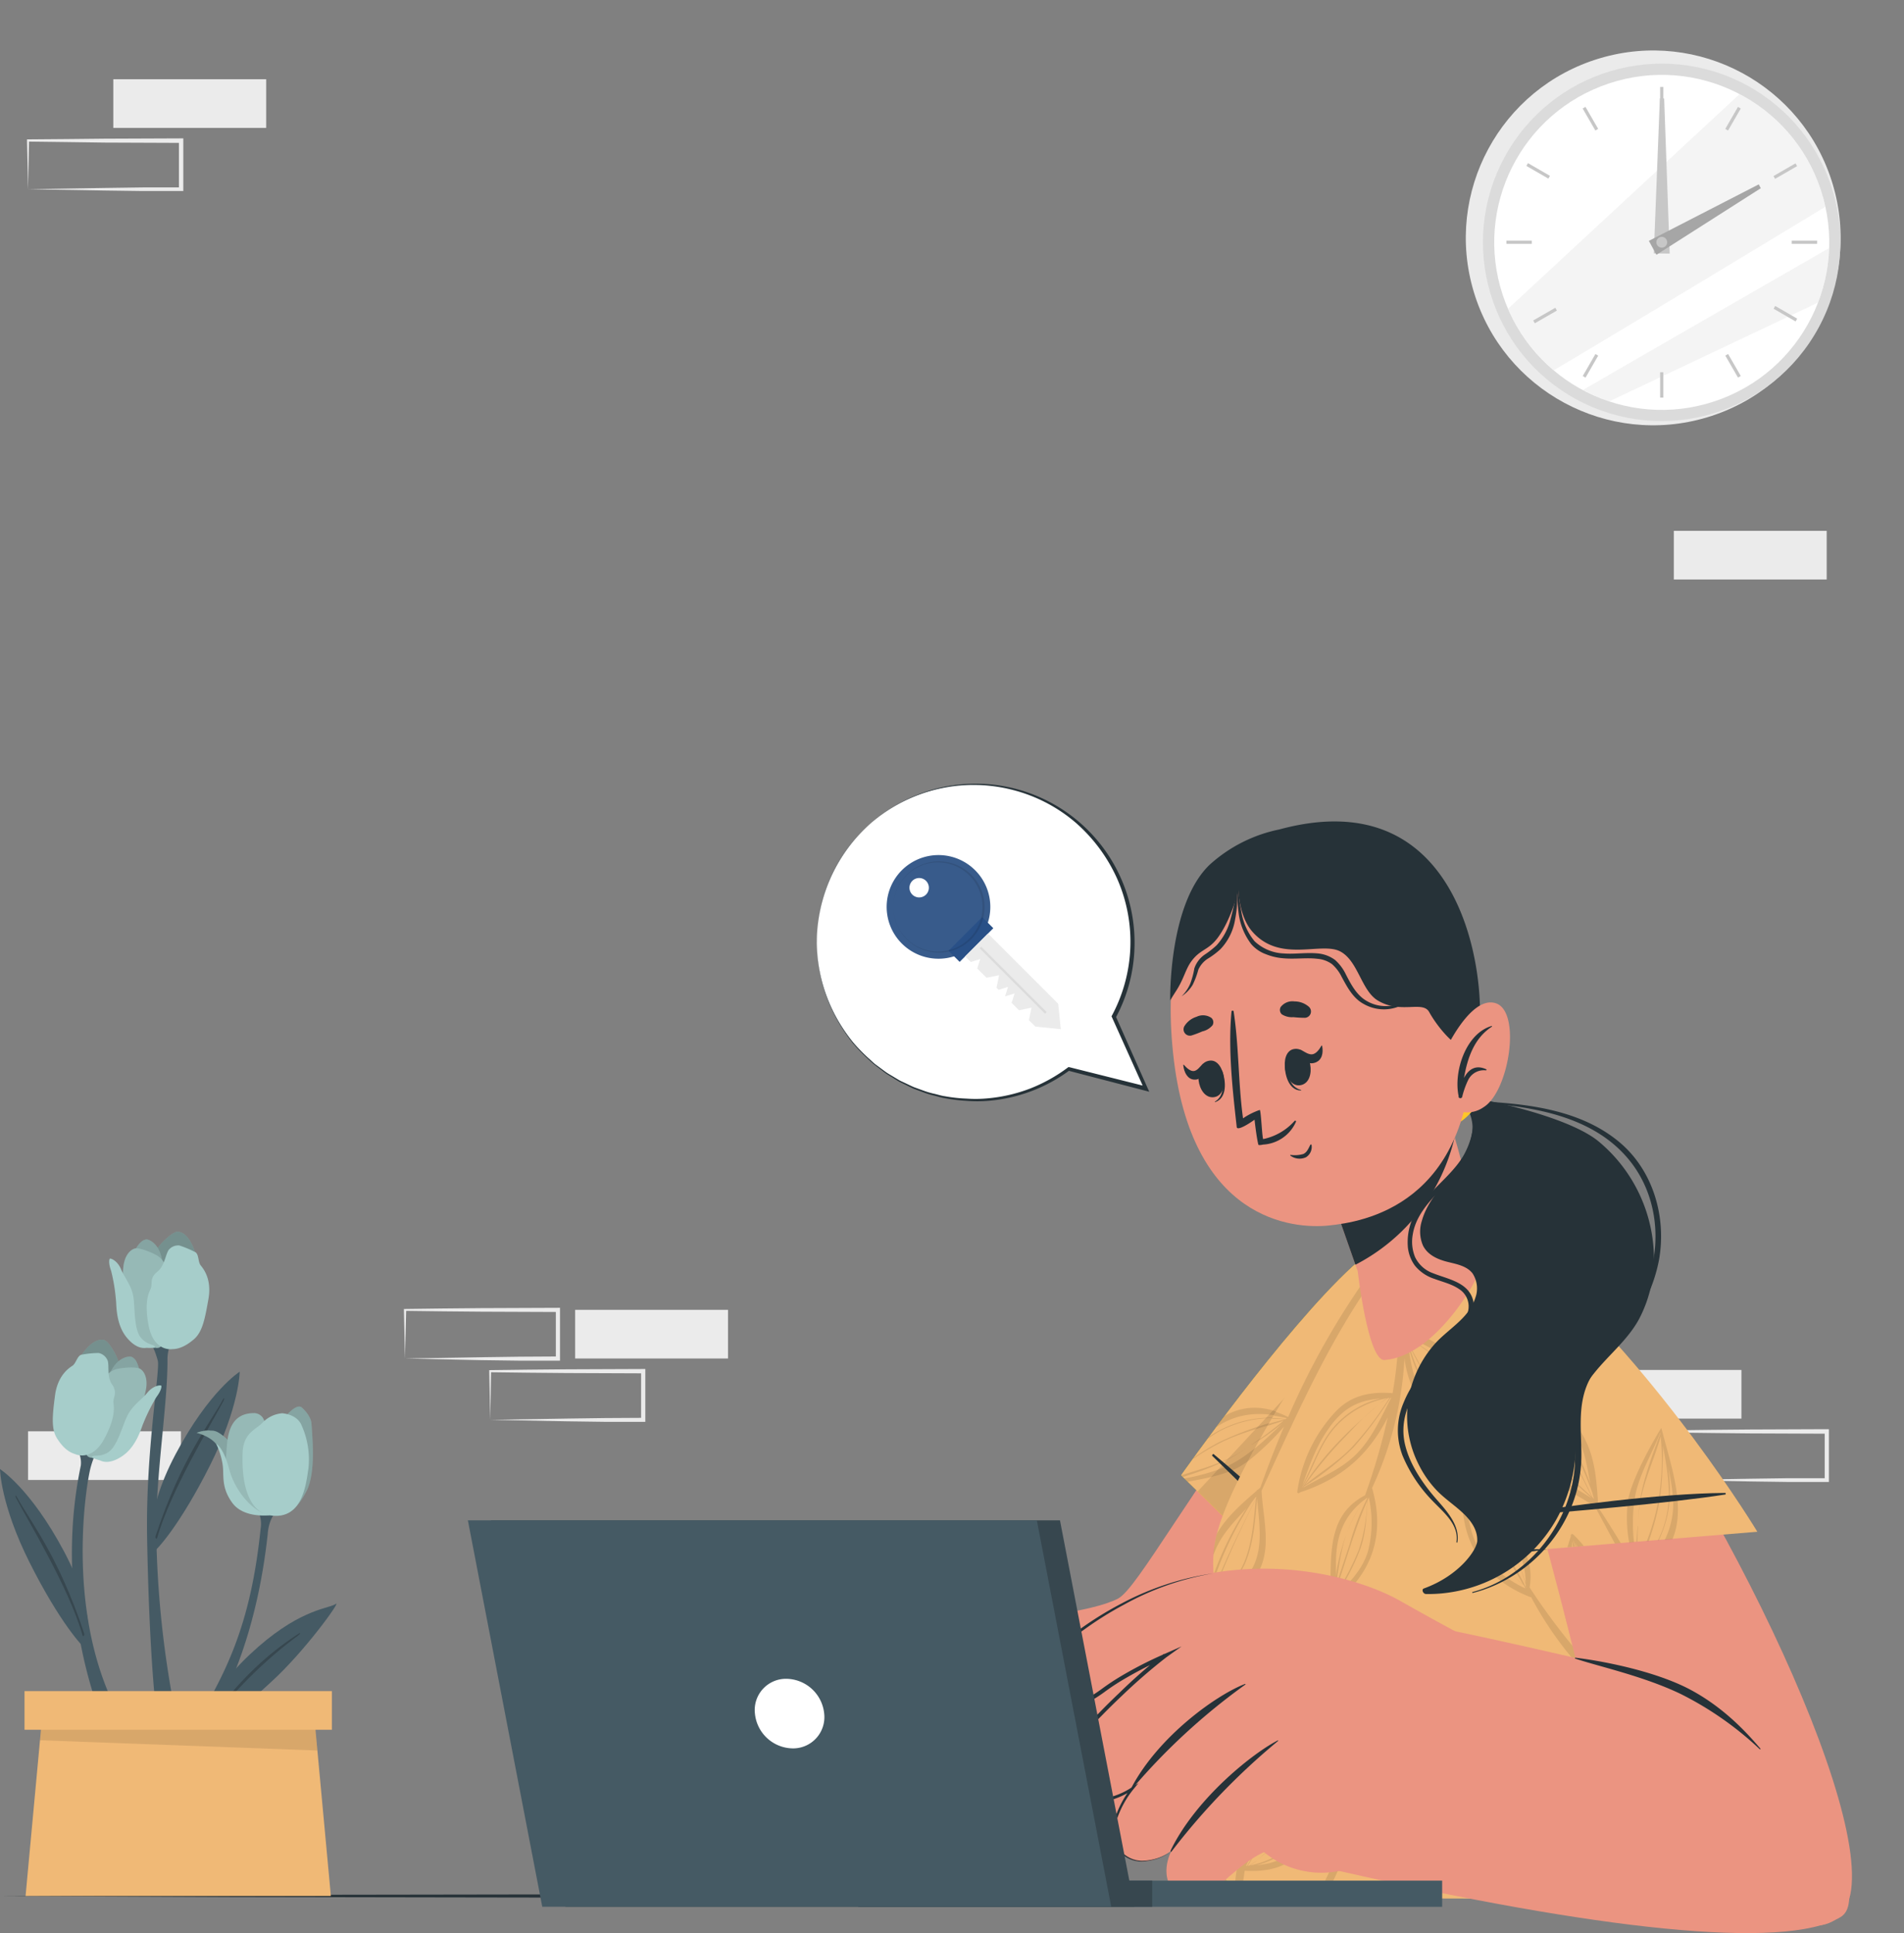 <svg xmlns="http://www.w3.org/2000/svg" width="437.911" height="444.593" viewBox="0 0 437.911 444.593">
  <rect x="0" y="0" width="437.911" height="444.593" fill="#808080" stroke="none"/>
  <g id="Reset_password-cuate" data-name="Reset password-cuate" transform="translate(-36.71 -26.714)">
    <g id="freepik--background-complete--inject-25">
      <rect id="Rectangle_1" data-name="Rectangle 1" width="35.16" height="11.19" transform="translate(437.23 352.98) rotate(180)" fill="#ebebeb"/>
      <rect id="Rectangle_2" data-name="Rectangle 2" width="35.16" height="11.19" transform="translate(456.84 159.99) rotate(180)" fill="#ebebeb"/>
      <path id="Path_1" data-name="Path 1" d="M421.68,367.1l17.7-.3,8.75-.12h8.71l-.46.46V355.95l.5.5-17.58-.07-8.79-.09-8.79-.11.24-.23Zm0,0-.23-11.19v-.24h.24l8.79-.11,8.79-.08,17.58-.07h.5v12.14h-9.32l-8.83-.12Z" fill="#ebebeb"/>
      <path id="Path_2" data-name="Path 2" d="M129.85,339.15l17.7-.29,8.75-.12,8.71-.05-.46.46V327.96l.5.5-17.58-.07-8.79-.08-8.79-.11.24-.24Zm0,0L129.61,328v-.24h.24l8.79-.11,8.79-.08,17.58-.07h.5v12.15h-9.38l-8.83-.12Z" fill="#ebebeb"/>
      <path id="Path_3" data-name="Path 3" d="M149.46,353.26l17.7-.29,8.75-.12,8.71-.05-.46.46V342.07l.5.5L167,342.5l-8.79-.08-8.79-.11.24-.24Zm0,0-.23-11.19v-.24h.24l8.79-.11,8.79-.08,17.58-.07h.5v12.15h-9.32l-8.83-.12Z" fill="#ebebeb"/>
      <rect id="Rectangle_3" data-name="Rectangle 3" width="35.16" height="11.19" transform="translate(204.15 339.15) rotate(180)" fill="#ebebeb"/>
      <rect id="Rectangle_4" data-name="Rectangle 4" width="35.16" height="11.19" transform="translate(78.32 367.09) rotate(180)" fill="#ebebeb"/>
      <rect id="Rectangle_5" data-name="Rectangle 5" width="35.16" height="11.19" transform="translate(97.93 56.13) rotate(180)" fill="#ebebeb"/>
      <path id="Path_4" data-name="Path 4" d="M43.16,70.23l17.7-.29,8.75-.12h8.71l-.46.45V59.08l.5.5-17.58-.07L52,59.39l-8.79-.11L43.4,59Zm0,0L42.92,59v-.23h.24L52,58.7l8.79-.09,17.58-.07h.5V70.65H69.55l-8.83-.12Z" fill="#ebebeb"/>
      <path id="Path_5" data-name="Path 5" d="M402.07,56.12l17.7-.29,8.75-.12h8.71l-.46.45V44.97l.5.5-17.58-.07-8.79-.08-8.79-.11.24-.24Zm0,0-.24-11.19V44.7h.24l8.79-.11,8.79-.09,17.58-.07h.5v.5l-.05,11.19v.46h-9.32l-8.83-.12Z" fill="#ebebeb"/>
      <circle id="Ellipse_1" data-name="Ellipse 1" cx="43.09" cy="43.09" r="43.09" transform="matrix(0.958, -0.287, 0.287, 0.958, 363.292, 52.512)" fill="#ebebeb"/>
      <circle id="Ellipse_2" data-name="Ellipse 2" cx="41.11" cy="41.11" r="41.11" transform="matrix(0.476, -0.879, 0.879, 0.476, 363.174, 99.018)" fill="#dbdbdb"/>
      <circle id="Ellipse_3" data-name="Ellipse 3" cx="38.52" cy="38.52" r="38.52" transform="translate(370.235 57.983) rotate(-18.3)" fill="#fff"/>
      <path id="Path_6" data-name="Path 6" d="M456.55,74.26c-17.54,10.63-46.37,28.06-62.48,37.62a38.5,38.5,0,0,1-10.52-14.15l53.28-49.39A38.59,38.59,0,0,1,456.55,74.26Z" fill="#ebebeb" opacity="0.5"/>
      <path id="Path_7" data-name="Path 7" d="M457.39,83.78a38,38,0,0,1-2.54,12.52l-48,22.72a38,38,0,0,1-6.07-2.61C415.25,108,441.77,92.77,457.39,83.78Z" fill="#ebebeb" opacity="0.5"/>
      <rect id="Rectangle_6" data-name="Rectangle 6" width="0.74" height="5.84" transform="translate(418.53 46.72)" fill="#c7c7c7"/>
      <rect id="Rectangle_7" data-name="Rectangle 7" width="0.75" height="5.84" transform="translate(400.712 51.668) rotate(-30)" fill="#c7c7c7"/>
      <rect id="Rectangle_8" data-name="Rectangle 8" width="0.74" height="5.84" transform="translate(387.769 64.876) rotate(-60)" fill="#c7c7c7"/>
      <rect id="Rectangle_9" data-name="Rectangle 9" width="5.84" height="0.74" transform="translate(383.18 82.06)" fill="#c7c7c7"/>
      <rect id="Rectangle_10" data-name="Rectangle 10" width="5.86" height="0.743" transform="translate(389.34 100.419) rotate(-29.887)" fill="#c7c7c7"/>
      <rect id="Rectangle_11" data-name="Rectangle 11" width="5.84" height="0.74" transform="translate(400.733 113.196) rotate(-60.04)" fill="#c7c7c7"/>
      <rect id="Rectangle_12" data-name="Rectangle 12" width="0.74" height="5.84" transform="translate(418.53 112.32)" fill="#c7c7c7"/>
      <rect id="Rectangle_13" data-name="Rectangle 13" width="0.74" height="5.84" transform="translate(433.522 108.497) rotate(-30)" fill="#c7c7c7"/>
      <rect id="Rectangle_14" data-name="Rectangle 14" width="0.74" height="5.84" transform="translate(444.628 97.721) rotate(-59.99)" fill="#c7c7c7"/>
      <rect id="Rectangle_15" data-name="Rectangle 15" width="5.84" height="0.74" transform="translate(448.79 82.06)" fill="#c7c7c7"/>
      <rect id="Rectangle_16" data-name="Rectangle 16" width="5.84" height="0.74" transform="translate(444.605 67.206) rotate(-30.01)" fill="#c7c7c7"/>
      <rect id="Rectangle_17" data-name="Rectangle 17" width="5.84" height="0.74" transform="translate(433.516 56.361) rotate(-60.03)" fill="#c7c7c7"/>
      <path id="Path_8" data-name="Path 8" d="M419.46,49.36l1.27,35.68-3.65-.05,1.39-35.64Z" fill="#c7c7c7"/>
      <path id="Path_9" data-name="Path 9" d="M441.69,70,417.68,85.31l-1.74-3.2,25.27-12.99Z" fill="#a6a6a6"/>
      <path id="Path_10" data-name="Path 10" d="M420.15,82.44a1.24,1.24,0,1,1-.363-.887A1.25,1.25,0,0,1,420.15,82.44Z" fill="#c7c7c7"/>
    </g>
    <g id="freepik--Table--inject-25">
      <path id="Path_11" data-name="Path 11" d="M36.71,462.77l53.32-.25,53.32-.08L250,462.27l106.64.16,53.33.09,53.32.25-53.32.24-53.33.09L250,463.27l-106.65-.17-53.32-.09Z" fill="#263238"/>
    </g>
    <g id="freepik--Plant--inject-25">
      <path id="Path_12" data-name="Path 12" d="M71,335.65s.92,0,2,4c.57,2.19-2.79,20.76-2.46,40.48.25,14.8,1,31,2.11,40.25,0,0,1.08,2.17,4.63,1.51a230.873,230.873,0,0,1-4.63-42.29c-.15-13.87,2.66-29.71,2.58-40.5a9.38,9.38,0,0,1,.91-3.76Z" fill="#455a64"/>
      <path id="Path_13" data-name="Path 13" d="M74.28,330.51s-4.15-3.09-4-7.81,1.8-8.38,4.11-10.61S77.51,310,77.51,310s2.59-.34,4.16,5.09,3.12,10,1.25,12.8A6.652,6.652,0,0,1,74.28,330.51Z" fill="#a6cdca"/>
      <path id="Path_14" data-name="Path 14" d="M74.28,330.51s-4.15-3.09-4-7.81,1.8-8.38,4.11-10.61S77.51,310,77.51,310s2.59-.34,4.16,5.09,3.12,10,1.25,12.8A6.652,6.652,0,0,1,74.28,330.51Z" opacity="0.3"/>
      <path id="Path_15" data-name="Path 15" d="M67.37,323.45s-1.78-4.6-.18-8.09,2.79-3.5,3.14-3.59,2.62.57,3.46,3.92.82,5.72.28,7.11-2.74,2.42-2.74,2.42a4.46,4.46,0,0,1-3.96-1.77Z" fill="#a6cdca"/>
      <path id="Path_16" data-name="Path 16" d="M67.37,323.45s-1.78-4.6-.18-8.09,2.79-3.5,3.14-3.59,2.62.57,3.46,3.92.82,5.72.28,7.11-2.74,2.42-2.74,2.42a4.46,4.46,0,0,1-3.96-1.77Z" opacity="0.2"/>
      <path id="Path_17" data-name="Path 17" d="M67.57,313.91s-1.88.49-2.43,3.71a21.83,21.83,0,0,0,.35,7.67c.2.69.74,7.3,4.19,9.93s4.12,1,4.12,1a7.11,7.11,0,0,0,3-5.56,25.83,25.83,0,0,0-1-9.9c-.94-2.83-1.31-4.42-3.24-5.44S68.25,313.55,67.57,313.91Z" fill="#a6cdca"/>
      <path id="Path_18" data-name="Path 18" d="M67.57,313.91s-1.88.49-2.43,3.71a21.83,21.83,0,0,0,.35,7.67c.2.69.74,7.3,4.19,9.93s4.12,1,4.12,1a7.11,7.11,0,0,0,3-5.56,25.83,25.83,0,0,0-1-9.9c-.94-2.83-1.31-4.42-3.24-5.44S68.25,313.55,67.57,313.91Z" opacity="0.1"/>
      <path id="Path_19" data-name="Path 19" d="M76.28,337s-4.16.66-5.36-5.3.22-7.92.5-8.76-.07-1.77.59-2.79,1.08-.8,1.91-2.17,1.09-3.39,1.77-4a2.8,2.8,0,0,1,2.27-.82,23.4,23.4,0,0,1,3.54,1.47c1,.38.71,2.29,1.37,3.11s2.58,3.19,1.78,7.73-1.36,7.58-3.37,9.29S77.65,337,76.28,337Z" fill="#a6cdca"/>
      <path id="Path_20" data-name="Path 20" d="M70.39,336.7c-.72.11-2.45.17-4.55-2.39-2.57-3.13-2.31-7.62-2.48-8.77A40.791,40.791,0,0,0,62.27,319c-.63-1.71-.47-2.69-.28-2.81s1.75.46,2.58,2.48,2.6,3.89,2.89,6.86.15,7.23,1.79,9,3.43,1.33,3,2.15a15.54,15.54,0,0,1-1.86.02Z" fill="#a6cdca"/>
      <path id="Path_21" data-name="Path 21" d="M71.82,383.8s-2.48-8,5.26-22.61,14.76-19,14.76-19-.07,8.13-6.87,21.63S72.86,383.2,71.82,383.8Z" fill="#455a64"/>
      <path id="Path_22" data-name="Path 22" d="M88.05,348.45c.23-.42.32,0,.1.4-2.75,5.18-12.24,20.8-15.3,31.57-.13.45-.5,0-.35-.46C78.5,361.8,85.26,353.72,88.05,348.45Z" fill="#37474f"/>
      <path id="Path_23" data-name="Path 23" d="M91.3,370.58s.52-10.19-2.27-12.77-3.39-1.91-4.21-2.11a7.73,7.73,0,0,0-2.88.55s4.22.95,5.18,3.82Z" fill="#a6cdca"/>
      <path id="Path_24" data-name="Path 24" d="M91.3,370.58s.52-10.19-2.27-12.77-3.39-1.91-4.21-2.11a7.73,7.73,0,0,0-2.88.55s4.22.95,5.18,3.82Z" opacity="0.2"/>
      <path id="Path_25" data-name="Path 25" d="M95.75,373.68a6.69,6.69,0,0,1,.9,4.63c-2.27,22-7.87,33.7-17.05,48,0,0-1.81,4.62.45,3.58,0,0,14.48-15.3,18.25-50.53,0,0,.17-4,2.78-5.7C101.08,373.67,96.18,372.5,95.75,373.68Z" fill="#455a64"/>
      <path id="Path_26" data-name="Path 26" d="M95,351.72a2.45,2.45,0,0,1,2.56,2.14c.54,2.36,4.81,15.16,3,18.84S98,374.8,96.38,375c-1.77.26-5.6-2.31-6.25-4.4s-1.77-6.38-1.43-8.83S88.35,351.8,95,351.72Z" fill="#a6cdca"/>
      <path id="Path_27" data-name="Path 27" d="M95,351.72a2.45,2.45,0,0,1,2.56,2.14c.54,2.36,4.81,15.16,3,18.84S98,374.8,96.38,375c-1.77.26-5.6-2.31-6.25-4.4s-1.77-6.38-1.43-8.83S88.35,351.8,95,351.72Z" opacity="0.1"/>
      <path id="Path_28" data-name="Path 28" d="M106.17,350.47s2.11,1.78,2.19,3.8,1.15,11-1.17,15.41-4.26,5.63-7.51,5.61,2.47-22.6,2.47-22.6S105,349.21,106.17,350.47Z" fill="#a6cdca"/>
      <path id="Path_29" data-name="Path 29" d="M106.17,350.47s2.11,1.78,2.19,3.8,1.15,11-1.17,15.41-4.26,5.63-7.51,5.61,2.47-22.6,2.47-22.6S105,349.21,106.17,350.47Z" opacity="0.2"/>
      <path id="Path_30" data-name="Path 30" d="M101.6,351.75s3.19.15,4.36,2.52a19.23,19.23,0,0,1,1.69,10.16c-.54,3.43-1.27,11.83-8.63,10.83-5.56-.76-6.78-8.26-6.51-14.46.19-4.55,3-5.25,4.58-6.88a7,7,0,0,1,4.51-2.17Z" fill="#a6cdca"/>
      <path id="Path_31" data-name="Path 31" d="M98.94,375.18s-6.13.88-8.82-2.85-1.79-6.38-2.24-9a17.16,17.16,0,0,0-1.45-4.57s1.68.81,3,5.85S95,374.72,98.94,375.18Z" fill="#a6cdca"/>
      <path id="Path_32" data-name="Path 32" d="M80.12,429.21s2.66-11.29,14-21.94c10.81-10.2,17.61-10.51,19.55-11.52l.23-.14c1.57-1.13-7.18,11-14.77,17.88S85.34,426.81,80.12,429.21Z" fill="#455a64"/>
      <path id="Path_33" data-name="Path 33" d="M105.54,402.35C96,408.47,89.17,416.2,83.29,424.84c-.27.4-.55,1.22-.28.83a100.44,100.44,0,0,1,22.3-22.83C105.69,402.55,105.94,402.1,105.54,402.35Z" fill="#37474f"/>
      <path id="Path_34" data-name="Path 34" d="M57.81,355.54s4.87-1.73,6.12-6.29.74-8.54-.81-11.36-2.35-2.95-2.35-2.95-2.37-1.09-5.47,3.64-5.93,8.65-5,11.86C52.2,356.58,57.81,355.54,57.81,355.54Z" fill="#a6cdca"/>
      <path id="Path_35" data-name="Path 35" d="M57.81,355.54s4.87-1.73,6.12-6.29.74-8.54-.81-11.36-2.35-2.95-2.35-2.95-2.37-1.09-5.47,3.64-5.93,8.65-5,11.86C52.2,356.58,57.81,355.54,57.81,355.54Z" opacity="0.3"/>
      <path id="Path_36" data-name="Path 36" d="M59.53,360.31s-.92,0-2,4c-1,3.84-5.43,30.78,4.83,53.35,0,0,.94,3.86-2.61,3.21,0,0-10.93-26.28-4.45-57.11a5.62,5.62,0,0,0-.91-3.76Z" fill="#455a64"/>
      <path id="Path_37" data-name="Path 37" d="M66.49,350.83S69.55,347,69,343.15s-1.64-4.17-2-4.36-2.67-.23-4.46,2.73-2.46,5.23-2.36,6.71,1.91,3.12,1.91,3.12a4.5,4.5,0,0,0,4.4-.52Z" fill="#a6cdca"/>
      <path id="Path_38" data-name="Path 38" d="M66.49,350.83S69.55,347,69,343.15s-1.64-4.17-2-4.36-2.67-.23-4.46,2.73-2.46,5.23-2.36,6.71,1.91,3.12,1.91,3.12a4.5,4.5,0,0,0,4.4-.52Z" opacity="0.2"/>
      <path id="Path_39" data-name="Path 39" d="M69.11,341.65s1.65,1,1.23,4.26a21.82,21.82,0,0,1-2.6,7.22c-.38.61-2.85,6.76-6.93,8.26s-4.22-.26-4.22-.26a7.12,7.12,0,0,1-1.27-6.21,25.67,25.67,0,0,1,3.88-9.17c1.73-2.43,2.56-3.84,4.7-4.24S68.57,341.1,69.11,341.65Z" fill="#a6cdca"/>
      <path id="Path_40" data-name="Path 40" d="M69.11,341.65s1.65,1,1.23,4.26a21.82,21.82,0,0,1-2.6,7.22c-.38.61-2.85,6.76-6.93,8.26s-4.22-.26-4.22-.26a7.12,7.12,0,0,1-1.27-6.21,25.67,25.67,0,0,1,3.88-9.17c1.73-2.43,2.56-3.84,4.7-4.24S68.57,341.1,69.11,341.65Z" opacity="0.1"/>
      <path id="Path_41" data-name="Path 41" d="M54,361.14s3.78,1.86,6.68-3.49,2.12-7.63,2.11-8.52.58-1.66.26-2.84-.81-1.08-1.2-2.63,0-3.57-.52-4.31a2.79,2.79,0,0,0-1.93-1.46,21.876,21.876,0,0,0-3.81.37c-1.08.06-1.35,2-2.23,2.57s-3.41,2.29-4,6.85-.93,7.65.49,9.88S52.67,360.76,54,361.14Z" fill="#a6cdca"/>
      <path id="Path_42" data-name="Path 42" d="M59.71,362.59c.65.32,2.28.89,5.05-.94,3.38-2.23,4.45-6.6,4.94-7.65a42,42,0,0,1,3-6c1.1-1.45,1.23-2.43,1.09-2.6s-1.81-.08-3.19,1.62S67,350,65.8,352.74s-2.27,6.87-4.36,8.08-3.66.26-3.5,1.17a14,14,0,0,0,1.77.6Z" fill="#a6cdca"/>
      <path id="Path_43" data-name="Path 43" d="M56.74,406.2s2.48-8-5.27-22.61-14.76-19-14.76-19,.08,8.13,6.88,21.63S55.7,405.6,56.74,406.2Z" fill="#455a64"/>
      <path id="Path_44" data-name="Path 44" d="M40.5,370.84c-.22-.41-.31,0-.09.41,2.74,5.18,12.23,20.79,15.29,31.57.13.45.5,0,.36-.46C50.05,384.2,43.29,376.11,40.5,370.84Z" fill="#37474f"/>
      <path id="Path_45" data-name="Path 45" d="M42.59,462.77h70.22l-3.1-33.46-.68-7.38H46.37l-.68,7.38Z" fill="#f0b976"/>
      <path id="Path_46" data-name="Path 46" d="M45.9,426.95l63.81,2.36-.68-7.38H46.37Z" opacity="0.1"/>
      <rect id="Rectangle_18" data-name="Rectangle 18" width="70.69" height="8.89" transform="translate(113.04 424.54) rotate(180)" fill="#f0b976"/>
    </g>
    <g id="freepik--Character--inject-25">
      <path id="Path_163" data-name="Path 163" d="M359,331.71c-2.61,31.53-23,100.22-37.23,111.94-9.18,7.54-48.53,15.91-69.15,15.94-8.46,0-14.74-57.95-2-58.78,21.89-1.42,37.38-3.42,43.21-6.43,4.54-2.35,15.94-24.21,46.82-65.87C352.05,313,360.44,314,359,331.71Z" fill="#eb9481"/>
      <path id="Path_164" data-name="Path 164" d="M263.76,458.37c-1.07.27-16.24,4.06-25.21,4.61-6.7.41-26,1.08-27.19-6.24-.81-5,10.5-6.73,18.46-8.13,4.2-.74,9.83-3.69,9.26-6.42-1-4.75-11.87-2.64-19.21-.32-14.21,4.48-33.9,13.87-40.14,5.77-2.36-3.06,2-6.69,7.89-9.89-9.13,3.22-18.58,5.42-21.33,2.12-1.59-1.88-1.23-3.89.35-5.93-2.65.25-4.8-.4-6-2.35-2-3.3.18-7,3.95-10.51a3.2,3.2,0,0,1-2-2.08C159,409.37,192,391.45,202,391.34c29.53-.38,58.81,8.75,58.81,8.75C269.84,411.36,263.78,458.35,263.76,458.37Z" fill="#eb9481"/>
      <path id="Path_165" data-name="Path 165" d="M228.32,423.3a48.851,48.851,0,0,0-20.31,3c-8.16,3.09-14.11,7.52-21.32,11.72a.17.17,0,0,0,.17.29c3.43-2,17.42-9.23,21-10.79a46.5,46.5,0,0,1,20.49-4.11C228.4,423.43,228.4,423.31,228.32,423.3Z" fill="#263238"/>
      <path id="Path_166" data-name="Path 166" d="M225.77,410.23c-7.82.37-15.83.71-23.45,2.66-8.34,2.13-15.59,7-22.7,11.73q-6.39,4.23-12.6,8.73c-.17.13,0,.42.17.3q10.84-7.31,22.12-13.95A61.31,61.31,0,0,1,212,411.65c4.58-.66,9.2-1,13.81-1.28C225.85,410.37,225.86,410.23,225.77,410.23Z" fill="#263238"/>
      <path id="Path_167" data-name="Path 167" d="M220.23,398.06c-7.49-.13-14-.28-21.22,2.14-9.53,3.19-19.55,9.93-23.07,12.33-3.9,2.64-7.7,5.42-11.46,8.25-.15.12.05.39.21.27a244,244,0,0,1,26.69-16.73,48.678,48.678,0,0,1,14-5.2,86.935,86.935,0,0,1,14.86-1Z" fill="#263238"/>
      <path id="Path_168" data-name="Path 168" d="M347.91,404.74,308.38,366s23.54-33.42,39.42-48c8.9-8.19,15.37-1.38,15.32,9.55C362.94,365.81,347.91,404.74,347.91,404.74Z" fill="#ffc727"/>
      <path id="Path_169" data-name="Path 169" d="M347.91,404.74,308.38,366s23.54-33.42,39.42-48c8.9-8.19,15.37-1.38,15.32,9.55C362.94,365.81,347.91,404.74,347.91,404.74Z" fill="#f0b976"/>
      <path id="Path_170" data-name="Path 170" d="M350.41,352.72a35.883,35.883,0,0,1,3.49-3.06c-.8.65-1.57,1.35-2.34,2Zm12.47-17.36c-.84-.37-1.72-.7-2.62-1v.19a.13.13,0,0,1,0,.06,2.192,2.192,0,0,1,.05.25c.11.62.22,1.23.32,1.85a44.655,44.655,0,0,0,1.55,7.17h0q-.14,1.37-.3,2.73a24.449,24.449,0,0,1-2.18-7.48A80.641,80.641,0,0,1,352.25,369a.49.49,0,0,1,.1.19c3.08,10.95-.34,20-9.29,26.63a1.089,1.089,0,0,1-.08.31c-.08.28-.49.15-.47-.12.77-9.44-1.63-20.31,8.15-25.39a147.321,147.321,0,0,0,5.22-17.93c-4.33,8.45-10.29,14-20.2,17.26a.33.33,0,0,1-.6,0,.18.18,0,0,1,0-.17h0A33.59,33.59,0,0,1,344,351.26c3.61-3.74,8.06-4.51,13-4.13a95.049,95.049,0,0,0,.11-32.29C344,331.25,335.6,350.58,326.85,369.6v.11c.22,4.79,1.6,10.14.56,15l-1.32-1.29c.72-3.93,0-8.16-.28-12.14a80.08,80.08,0,0,1-1.34,10.55l-.25-.25a97.274,97.274,0,0,0,1.31-10.05c-1.32,2.52-2.58,5.06-3.77,7.64l-.09-.08c1.25-2.6,2.55-5.17,3.88-7.73l.06-.5c-.29.39-.58.76-.88,1.13q-2.08,3.12-3.81,6.36l-.25-.24c.85-1.55,1.76-3.08,2.72-4.56-1.15,1.29-2.34,2.53-3.45,3.85l-1.15-1.14a57.191,57.191,0,0,1,7-6.75.22.22,0,0,0,0-.08.11.11,0,0,1,.17-.07l.62-.54q2.49-7.05,5.44-14c-3.32,3.53-6.67,7.37-10.89,9.59-2.69,1.41-7.38,2.43-11.28,3.07l-.76-.74a45.15,45.15,0,0,0,10-2.9c4.55-2.1,8.86-6.21,12.6-9.84a56.085,56.085,0,0,1-7.14,5v-.05c2.57-1.73,5-3.59,7.39-5.56-5,1.7-10.15,2.87-14.85,5.31a60.01,60.01,0,0,0-6,3.58l.3-.41a55.234,55.234,0,0,1,5.61-3.42,75.2,75.2,0,0,1,15.37-5.41,26,26,0,0,0-15.19,2.86,26.784,26.784,0,0,0-2.69,1.73l.45-.6h0a22.448,22.448,0,0,1,3.09-1.77A25.17,25.17,0,0,1,332.41,353l.25-.21c-6.08-1.53-11.28-1.15-16.21,2.15.62-.84,1.29-1.73,2-2.64,4.08-2.23,8.78-2.69,14.56.22h0a171.351,171.351,0,0,1,22.6-38.12,5.77,5.77,0,0,1,2.77.91,100.462,100.462,0,0,1,1.54,17.44c.05.22.09.45.14.67a14.232,14.232,0,0,1,2.88.45C362.94,334.37,362.91,334.87,362.88,335.36Zm-11.35,35.77v-.14l-.2.14h-.06a3.727,3.727,0,0,0-.47.34,1,1,0,0,0-.18.13c-4.43,3.32-6.43,7.76-6.62,13.47-.05,1.38,0,2.75-.08,4.1a27.3,27.3,0,0,1-.58,5.75h0c3-3.77,6.56-6.55,8-11.42a26.31,26.31,0,0,0,.19-12.37Zm-15.26-2.83c2.66-5,4.17-10.57,8.41-14.64a20.77,20.77,0,0,1,9.63-5.29c-5.38.45-8.91,2.22-12.52,7.65C339.18,359.94,337.79,364,336.27,368.3Zm0,.48a70.225,70.225,0,0,1,9.4-11.58c1.52-1.56,3.12-3,4.75-4.48-1.61,1.57-3.11,3.24-4.54,4.7a91.634,91.634,0,0,0-9,10.82c3.52-2.92,7.47-5.24,10.68-8.58a77.179,77.179,0,0,0,8.7-11.4H356a20.992,20.992,0,0,0-2.09,1.39,18.55,18.55,0,0,1,1.82-1.34,21.27,21.27,0,0,0-11.58,6.29c-3.87,4.11-5.2,9.58-8,14.31Zm20.39-20.53h-.18a82.472,82.472,0,0,1-8.42,11.32,66.779,66.779,0,0,1-11.43,9.06l-.15.21c3.58-2.06,7.54-3.73,10.7-6.33,4.54-3.72,6.82-9.18,9.47-14.26Zm-33.39,11.56c-4.2,3.1-9.38,5-14.49,6.59l-.39-.38h0c5.12-1.66,10.29-2.93,14.84-6.19Zm28.42,11-.15.34c-.11.23-.22.46-.32.7-.23,3.89-.36,7.73-1.76,11.45a55.07,55.07,0,0,1-6.1,11.4,2.3,2.3,0,0,1-.06.28,1.431,1.431,0,0,1,0,.22c0,.07-.12.05-.11,0a1.944,1.944,0,0,0,0-.24.09.09,0,0,1-.11-.1.06.06,0,0,1,0-.07c.07-.26.16-.52.23-.79.16-1.58.35-3.16.6-4.73,1-6.3,2.89-12.39,6.7-17.57.21-.31.44-.61.68-.91v-.64h.05v.58c.18-.23.35-.46.54-.69h.06c-.21.25-.41.51-.61.76v.43l.06-.11c.08-.14.16-.29.24-.42s.09,0,.05.09Zm-.53,1.16c-3.11,7-5,14.36-7.56,21.55a2.635,2.635,0,0,1-.12.61,66,66,0,0,0,5.74-10.91A38.671,38.671,0,0,0,351.15,372Zm.05-.75v-.33c-.17.22-.34.45-.49.67A29.49,29.49,0,0,0,345.64,382c-.81,3.23-1.19,6.54-1.74,9.81,1-3.36,2.16-6.7,3.26-10.05a57.29,57.29,0,0,1,4-10.45.318.318,0,0,0,.04-.11Zm9.1-36.61h-.08a.14.14,0,0,1,0,.06l.11.23q1.06,2.28,2.28,4.46a2.452,2.452,0,0,0,0,.27c-.75-1.39-1.46-2.79-2.12-4.22.63,1.87,1.27,3.76,2,5.62h0l-.06.71a47.518,47.518,0,0,1-1.76-5c-.23-.74-.43-1.48-.61-2.21l-.66-.28h0l.65.26v-.1c0-.11-.09-.21-.13-.31s0-.06.05,0h0s.07-.06.08,0,.13.36.19.54h.09a23.724,23.724,0,0,1,2.57,1.29.49.49,0,0,1,0,.12,20.558,20.558,0,0,0-2.61-1.46Z" opacity="0.1"/>
      <path id="Path_171" data-name="Path 171" d="M312.18,369.72l35.73,35s15-38.93,15.21-77.18c0-4.09-.87-7.6-2.46-10Z" opacity="0.1"/>
      <path id="Path_172" data-name="Path 172" d="M315.85,361.15c6.57,5.45,24,20.76,34,32.19.06.07-.17.32-.24.27-9.76-8.25-28-26.08-34.1-32.08C315.39,361.42,315.73,361,315.85,361.15Z" fill="#263238"/>
      <path id="Path_173" data-name="Path 173" d="M453.32,463.57l-136-.35L325.55,412s-11.76-14.29-9.54-29.8c2.44-17,33-60,35.61-62.47C362,310,372.86,307.4,382.73,312.5,416.66,330,453.32,463.57,453.32,463.57Z" fill="#f0b976"/>
      <path id="Path_174" data-name="Path 174" d="M402.86,402.17a36.448,36.448,0,0,1,.34,4.63c0-1-.14-2.06-.22-3.08Zm9.68,61.3h-1.66a19.537,19.537,0,0,0-2.13-1.34c-4.93-2.65-8.88-1.86-13.69-1.57h0l-.9.05.54.57v.06c.7.75,1.34,1.49,2,2.19h-1.43a10.9,10.9,0,0,1-2-3.54c5.16-.92,9.73-1.51,14.61.71a21.709,21.709,0,0,1,4.66,2.87Zm4.08,0h-1.55a70.064,70.064,0,0,1-3.57-10.16h-.09c-4.29-1.91-9.12-4.55-11.28-9s-1.34-10.8-.84-15.59a.25.25,0,0,1,.25-.24.23.23,0,0,1,.2.1c7.49,6.29,13.75,13.27,12.17,23.41a74.5,74.5,0,0,0,4.71,11.49ZM410.88,452l.3.14a.27.27,0,0,1,0-.24.34.34,0,0,1,.15-.14c-.13-5.12-.41-9.21-3.83-13.6-2.18-2.78-4.56-5.43-7-8l-.38-.4-.2-.22-.06-.06-.09-.1v.12a.762.762,0,0,1,0,.15c.21,4.19-.17,8.49,1,12.54C402.16,446.94,406.46,450,410.88,452Zm6.29-90.23c-1.67,4.71-3.49,9.3-3.62,14.5h0c0-5.09,1.58-10.23,3.32-15.15a4.334,4.334,0,0,1,.3.61Zm29.31,78.82c-1.08.34-2.17.63-3.25.89h-.06a51.929,51.929,0,0,1-9,20.53,13.656,13.656,0,0,1-.06,1.55h-1.75a107.292,107.292,0,0,0-1.7-26.33c-.35-1.82-.76-3.62-1.19-5.41a.63.63,0,0,1-.29-.06,101.527,101.527,0,0,1-16.1-9.91l-.62-.3c-7.9,9.28-20,3.23-28.73-1.3h0a.46.46,0,0,1,0-.86h.07l.14-.06c5.2-2.23,9.9-5.14,15.77-4.37a23.7,23.7,0,0,1,8.46,3,80.76,80.76,0,0,1-19.32-23.95.529.529,0,0,1-.21,0c-10.6-4.14-15.77-12.32-15.67-23.45l-.2-.25c-.17-.24.18-.49.38-.31,7.08,6.3,17.2,10.92,15.36,21.8a149.275,149.275,0,0,0,11.18,15c-4.14-8.55-5-16.67-1.62-26.52a.33.33,0,0,1,.35-.48.24.24,0,0,1,.17.06h0a33.51,33.51,0,0,1,9.39,18.24c.81,5.14-1.26,9.15-4.55,12.9a95.081,95.081,0,0,0,25.72,19.53c-5.21-20.35-15.6-38.68-25.52-57.12a.126.126,0,0,1-.1-.05c-4.63-3.15-10.81-5.52-13.77-10.59-3.2-5.49-2.71-13.09-2.67-19.2,0,0,.29-.17.3-.1,5,3.83,10.36,8.1,13.51,13.64,2.73,4.8,3.1,10.16,3.45,15.53l.06.06a.11.11,0,0,1,0,.18,4.407,4.407,0,0,0,.05.81q4.14,6.24,7.89,12.77c-.82-4.79-1.87-9.77-1.1-14.47.55-3.38,3.06-8.51,5-12.17l.45,1a45.358,45.358,0,0,0-3.8,9.9c-1.06,4.9-.37,10.82.27,16a56.634,56.634,0,0,1,.28-8.74h.06a89.186,89.186,0,0,0,0,9.25c1.65-5,3.82-9.83,4.71-15.05a59.1,59.1,0,0,0,.74-6.42l.15.34a50.15,50.15,0,0,1-.62,6.12,74.931,74.931,0,0,1-4.94,15.54,26,26,0,0,0,6.87-13.85,25.432,25.432,0,0,0,.21-4.36c.09.21.19.43.28.65a24.276,24.276,0,0,1-.49,4.8,25.23,25.23,0,0,1-6.89,12.87c0,.11,0,.21,0,.32,5.45-4.39,8.34-9.34,8.07-16.34.37.87.74,1.73,1.1,2.61-.06,5.7-2.25,10.76-9.15,14.17h0c12.54,22.42,21,47.08,20.71,72a91.109,91.109,0,0,0,8.74-31c.49,1.48,1,2.93,1.41,4.34q-.3,2.94-.84,5.84c.45-1.53.84-3,1.26-4.52.13.4.25.8.37,1.19-.34,1.05-.7,2.09-1.12,3.13v.05c-.12.31-.25.61-.38.91l.14-.05c.82-.26,1.62-.52,2.41-.81a5.547,5.547,0,0,0,.23.84Zm-58.27-96.21a70.77,70.77,0,0,1,14.28,23.76c-.77-3.87-1.21-7.75-3.33-11.44-2.85-4.99-6.81-8.63-10.95-12.36Zm14.63,27.06c-3.85-3.49-8-7.07-10.52-11.62-2.61-4.82-3.71-10.68-4.95-16,.56,5.45,1.05,13.19,3.71,17.94,2.53,4.46,7.54,6.87,11.76,9.64Zm-10.49-12.16c2.42,4.67,6.63,8.18,10.46,11.78a255.722,255.722,0,0,0-15.2-26.95c1.39,5.02,2.31,10.44,4.74,15.13Zm10.95,12.24c-.13-.45-.26-.91-.37-1.37a80.24,80.24,0,0,0-14.77-25.4,199.841,199.841,0,0,1,14.78,26.43ZM387.48,392l.13.06a1.932,1.932,0,0,0,0-.24.2.2,0,0,0,0-.07v-.05a5.29,5.29,0,0,0,0-.56,1.848,1.848,0,0,0,0-.23c0-5.56-2.32-9.83-6.77-13.42-1.09-.88-2.19-1.7-3.25-2.54A28.458,28.458,0,0,1,373.4,371h0c1.23,4.65,1.29,9.18,4.31,13.24a26.44,26.44,0,0,0,9.77,7.76Zm11.45-10.49c2.42,5.16,5.93,9.7,6.62,15.54A20.65,20.65,0,0,1,404,407.91c2.88-4.57,3.59-8.45,1.43-14.6-1.58-4.45-3.98-8-6.5-11.81Zm3.84,28.21a82.292,82.292,0,0,1-4-13.54,67.109,67.109,0,0,1-.36-14.59,1.089,1.089,0,0,0-.07-.24c-.51,4.1-1.56,8.26-1.39,12.35.23,5.88,3.22,11,5.68,16.16Zm.4-.65a21.31,21.31,0,0,0,1.95-13c-.95-5.57-4.51-9.93-6.58-15v.21a70.838,70.838,0,0,1,3.59,14.48c.32,2.15.53,4.31.72,6.48-.3-2.22-.72-4.43-1-6.45A92.514,92.514,0,0,0,398.6,382c.2,4.57-.32,9.13.42,13.7a77.39,77.39,0,0,0,3.86,13.81l.17-.24a20.752,20.752,0,0,0,.15-2.51,18.908,18.908,0,0,1-.03,2.3Zm8.43,12.05-.18-.09h-.05l-.21-.11c-.55-.27-1.09-.55-1.62-.83-3.22-1.7-6.37-3.41-10.14-3.9-4.43-.57-8.13,1.24-12,2.79h0c-.72.28-1.44.56-2.18.81l.11.06.18.09,2.35,1.27c3.48,1.88,7.07,3.7,11,4,4.9.37,8.8-1.49,12.74-4.1ZM388.44,392.4h0L388,392c.07.29.15.57.22.85,0,0-.06.07-.07,0-.07-.32-.15-.64-.24-.95l-.26-.23-.06-.05.05.12a4.178,4.178,0,0,1,.19.44c0,.1-.1.15-.15.06l-.18-.32-.36-.68c-3-2.53-5.95-4.94-8.09-8.3a55.518,55.518,0,0,1-5.43-11.73l-.19-.22-.15-.17c0-.05,0-.12.08-.08l.18.17a.09.09,0,0,1,.15,0h.07l.48.66q1.75,1.61,3.41,3.32c4.44,4.6,8.18,9.8,10,16,.12.35.22.71.31,1.07Zm-1.39-1.2c-3.68-6.67-8.44-12.65-12.65-19l-.42-.46a65.922,65.922,0,0,0,5.26,11.14,38.851,38.851,0,0,0,7.81,8.31Zm.82.71c-.07-.26-.14-.51-.23-.77a29.509,29.509,0,0,0-5.3-10.39c-2.09-2.6-4.5-4.89-6.78-7.31,2.06,2.85,4,5.77,6.06,8.65,2.12,3.06,4.41,6.09,5.91,9.52l.1.09Zm24.22,29.17c.05,0,0,.09,0,.08l-.55-.18h-.09a22.72,22.72,0,0,1-12.49,3.06,25.721,25.721,0,0,1-6.89-1.39c-1.34-.45-2.84-.91-4.23-1.51a12.31,12.31,0,0,1-2.35-1.27l-.16-.1h0l-1.07.34c-.13,0-.2-.16-.07-.2l.73-.24a.07.07,0,0,1,.05,0H385l-.15-.11h0l.23.12c.71-.23,1.43-.46,2.16-.67h0a32.319,32.319,0,0,1,10.55-1.59,38.939,38.939,0,0,1,11.62,2.7c.7.25,1.39.53,2.06.81l.63-.36h0l-.6.36.1.05.33.07v.07Zm-25.74-1.58a73,73,0,0,1,24.3,1.19c-4.13-1.36-8.4-2.83-12.74-3a34,34,0,0,0-11.56,1.8Zm25.1,1.46h-.06l-.23-.05a83,83,0,0,0-25.6-1.15h-.11c8.17,4.41,17.61,5.79,25.92,1.23Zm.33,31.76-.54-.46v.59a.1.1,0,0,1-.19,0,7.439,7.439,0,0,0-.09-.81h0a.929.929,0,0,1,0,.13s-.05.06-.06,0l-.06-.2h0c-3.1-2.68-6.14-5.62-8-9.33-2-4-2.55-8.49-2.95-12.89l-.11-.13a1.948,1.948,0,0,1-.13-.16c-.04-.06,0-.09.07-.06l.05.07.1.11a.572.572,0,0,0,0-.13h0v.22l.34.38-.16-.29-.26-.49h.05c.2.31.4.62.59.93.09.13.17.27.26.41,5.48,6,9.67,13.06,10.39,21.35v.15l.65.59c.21-.04.12.08.05.01Zm-.8-.92a36.29,36.29,0,0,0-3.32-11.38,43.93,43.93,0,0,0-6.34-9.06c1.48,2.49,2.76,5.08,4.05,7.69h0c-1.46-2.89-3.12-5.68-4.69-8.51-.2-.25-.41-.49-.61-.73.6,4,1.16,8.19,2.8,12,1.76,4,4.77,7,7.95,9.84a54.444,54.444,0,0,0-4-9.57h0a48.41,48.41,0,0,1,4.05,9.66Zm-1.81,11.67h-.76a21.255,21.255,0,0,0-2.1-.82,41.07,41.07,0,0,0-9.59-1.64,77.329,77.329,0,0,1,8.52,2.46H403.8c-2.85-1-5.76-1.82-8.73-2.59h-.58a39.207,39.207,0,0,0,3.28,2.62h-.43c-.92-.7-1.8-1.43-2.63-2.2v-.06l-.41-.38h-.32c-.14,0-.14-.16-.05-.23a.08.08,0,0,1,0-.12l-.17-.18a.053.053,0,1,1,.07-.08l.31.28.47.09h.48a42.57,42.57,0,0,1,11.39,1.78,20.458,20.458,0,0,1,2.69,1.06Zm36.93-24.11a17.774,17.774,0,0,1-2.25.82l-.1.17a1.292,1.292,0,0,1-.09.16c-.07.11-.26,0-.19-.09l.09-.16-.25.07-.16.13c-.06,0-.11,0-.12-.06-.36.09-.72.18-1.08.24s-.25-.3,0-.34c.55-.1,1.1-.24,1.64-.39l.39-.34a.349.349,0,0,1,.05-.08s0,0,0-.05c.46-.83.9-1.67,1.33-2.51l.12.39c-.33.61-.66,1.21-1,1.8l1.22-1.1a1.123,1.123,0,0,0,.08.26c-.53.48-1.06.93-1.6,1.37l-.06.1A16.819,16.819,0,0,0,446,439a1.292,1.292,0,0,0,.1.35ZM351.56,351.7c.77-.68,1.54-1.38,2.34-2a35.883,35.883,0,0,0-3.49,3.06Zm-24.68,18c.26,5.6,2.1,12-.17,17.37-1.72,4.11-5.35,7.39-9.06,10.23-.11-.32-.21-.66-.31-1,3.16-3,6.36-6.45,7.85-9.84,2.08-4.73,1-10.18.65-15.22-.46,5.17-.79,10.69-2.93,15.39a42.59,42.59,0,0,1-5.82,8.84,1.863,1.863,0,0,0-.1-.37,43.208,43.208,0,0,0,5.46-8.16c2.28-4.74,2.54-10.23,3.11-15.45A222.649,222.649,0,0,0,316.27,392l-.09-.49c2.76-6.87,6-13.55,9.4-20.14l.06-.5c-.29.39-.58.76-.88,1.13a75.5,75.5,0,0,0-8.8,17.95,10.453,10.453,0,0,0-.12-1.11,74.26,74.26,0,0,1,7.58-15.28c-2.62,2.94-5.46,5.63-7.13,9.55-.18.42-.34.83-.5,1.25a15.4,15.4,0,0,1,.22-2.12,27.477,27.477,0,0,1,.59-2.82c2.29-3.93,5.74-6.91,9.2-9.9a.22.22,0,0,0,0-.08.11.11,0,0,1,.17-.07l.62-.54q2.49-7.05,5.44-14a61.791,61.791,0,0,1-8.35,8c.52-1,1.07-2,1.62-3,2.26-1.81,4.4-3.87,6.38-5.79a55.324,55.324,0,0,1-5.33,3.92l.19-.35c1.84-1.31,3.62-2.7,5.36-4.14-1.21.41-2.43.79-3.65,1.18.09-.17.19-.33.29-.5,1.26-.36,2.52-.7,3.76-1-1-.09-2.06-.14-3.08-.13l.1-.17a21.2,21.2,0,0,1,3.08.25l.25-.21a28.42,28.42,0,0,0-3-.6c.17-.28.33-.57.51-.85a20.485,20.485,0,0,1,2.82,1.18h0A178.48,178.48,0,0,1,351.36,320a3.588,3.588,0,0,1,.26-.27,47.485,47.485,0,0,1,4.67-3.88C343.64,332,335.42,351,326.85,369.6Zm48.78-12h-.07a.33.33,0,0,1-.13-.07c-4.91-2.81-10.07-4.81-13-10a23.59,23.59,0,0,1-2.73-8.53,80.641,80.641,0,0,1-7.48,29.9.49.49,0,0,1,.1.19c3.08,10.95-.34,20-9.29,26.63a1.089,1.089,0,0,1-.08.31c-.08.28-.49.15-.47-.12.77-9.44-1.63-20.31,8.15-25.39a147.321,147.321,0,0,0,5.22-17.93c-4.33,8.45-10.29,14-20.2,17.26a.33.33,0,0,1-.6,0,.18.18,0,0,1,0-.17h0A33.59,33.59,0,0,1,344,351.26c3.61-3.74,8.06-4.51,13-4.13a95.19,95.19,0,0,0,.18-31.88c.36-.26.73-.5,1.1-.73a100.665,100.665,0,0,1,1.68,18.23c.05.22.09.45.14.67,12.17.73,14.61,14,16.25,23.73v.06a.45.45,0,0,1-.69.52Zm-24.13,13.4v-.14l-.2.14h-.06a3.719,3.719,0,0,0-.47.34,1,1,0,0,0-.18.13c-4.43,3.32-6.43,7.76-6.62,13.47-.05,1.38,0,2.75-.08,4.1a27.3,27.3,0,0,1-.58,5.75h0c3-3.77,6.56-6.55,8-11.42a26.31,26.31,0,0,0,.19-12.34Zm-15.26-2.83c2.66-5,4.17-10.57,8.41-14.64a20.77,20.77,0,0,1,9.63-5.29c-5.38.45-8.91,2.22-12.52,7.65-2.61,3.95-4,8.01-5.52,12.31Zm0,.48a70.227,70.227,0,0,1,9.4-11.58c1.52-1.56,3.12-3,4.75-4.48-1.61,1.57-3.11,3.24-4.54,4.7a91.627,91.627,0,0,0-9,10.82c3.52-2.92,7.47-5.24,10.68-8.58a77.175,77.175,0,0,0,8.7-11.4H356a21,21,0,0,0-2.09,1.39,18.533,18.533,0,0,1,1.82-1.34,21.27,21.27,0,0,0-11.58,6.29c-3.87,4.11-5.2,9.58-8,14.31Zm20.39-20.53h-.18a82.472,82.472,0,0,1-8.42,11.32,66.777,66.777,0,0,1-11.43,9.06l-.15.21c3.58-2.06,7.54-3.73,10.7-6.33,4.54-3.69,6.82-9.15,9.47-14.23Zm16.57,6.81c.63.38,1.26.77,1.87,1.19V356c-.16-.95-.3-1.91-.44-2.87-.59-3.87-1.31-7.78-3.38-11-2.69-4.23-6.52-6.22-11-7.79v.19a.13.13,0,0,1,0,.06,2.2,2.2,0,0,1,.05.25c.11.62.22,1.23.32,1.85.58,3.57,1.11,7.09,3,10.37,2.23,3.94,5.96,5.79,9.57,8Zm12.48-25.54c-2.27,4.46-7.81,7.57-11.95,10.06a.24.24,0,0,1-.38-.2.22.22,0,0,1,0-.08c.5-9.77,2.31-19,11.36-23.81l.86-1.23c.22.14.44.3.66.47l-.23.3a.791.791,0,0,1,0,.09c1.1,4.6,1.9,10.05-.33,14.43Zm-.37-13.19a1.833,1.833,0,0,0-.07-.32.28.28,0,0,1-.19.12.36.36,0,0,1-.23,0c-4,3.18-7.1,5.87-8.54,11.25-.92,3.41-1.6,6.92-2.22,10.41l-.09.54a2.739,2.739,0,0,0-.05.28v.08a.59.59,0,0,1,0,.13l.1-.08.11-.09c3.22-2.7,6.87-5,9.43-8.32,2.98-3.98,2.79-9.23,1.74-13.97Zm-33.65,54.46-.15.34c-.11.23-.22.46-.32.7-.23,3.89-.36,7.73-1.76,11.45a55.07,55.07,0,0,1-6.1,11.4,2.3,2.3,0,0,1-.06.28,1.431,1.431,0,0,1,0,.22c0,.07-.12.05-.11,0a1.944,1.944,0,0,0,0-.24.09.09,0,0,1-.11-.1.06.06,0,0,1,0-.07c.07-.26.16-.52.23-.79.16-1.58.35-3.16.6-4.73,1-6.3,2.89-12.39,6.7-17.57.21-.31.44-.61.68-.91v-.64h.05v.58c.18-.23.35-.46.54-.69h.06c-.21.25-.41.51-.61.76v.43l.06-.11c.08-.14.16-.29.24-.42s.09.05.05.14Zm-.53,1.16c-3.11,7-5,14.36-7.56,21.55a2.635,2.635,0,0,1-.12.61,66,66,0,0,0,5.74-10.91A38.67,38.67,0,0,0,351.15,372Zm.05-.75v-.33c-.17.22-.34.45-.49.67A29.491,29.491,0,0,0,345.64,382c-.81,3.23-1.19,6.54-1.74,9.81,1-3.36,2.16-6.7,3.26-10.05a57.29,57.29,0,0,1,4-10.45.318.318,0,0,0,.04-.11ZM375.88,357l-.64-.44h-.05l-.09-.09h0v.19h-.05v-.25c-.59-.41-1.18-.83-1.76-1.26a32.71,32.71,0,0,1-7.72-7.54,38.82,38.82,0,0,1-4.83-10.83c-.23-.74-.43-1.48-.61-2.21l-.66-.28h0l.65.26v-.1c0-.11-.09-.21-.13-.31s0-.06.05,0h0s.07-.06.08,0,.13.36.19.54h.09a22.88,22.88,0,0,1,10,8.13,25.771,25.771,0,0,1,3,6.35c.43,1.3.95,2.72,1.32,4.15a13.882,13.882,0,0,1,.44,2.87v.09h0l.92.64C376.11,356.85,376,357,375.88,357Zm-15.53-22.11A82.45,82.45,0,0,0,374.84,356l.09.07c-1.41-9.18-6-17.55-14.63-21.44h-.08a.14.14,0,0,1,0,.06Zm13.82,20.64a73.15,73.15,0,0,1-13.68-20.13c1.4,4.12,2.8,8.41,5.24,12a34,34,0,0,0,8.44,8.08Zm11.15-39.3v.06l.07-.11h.06l-.12.16h0c-.27,4.09-.79,8.28-2.65,12-2,4-5.24,7.15-8.51,10.12v.17a1.778,1.778,0,0,0,0,.2h-.09a.291.291,0,0,1,0-.09.68.68,0,0,1,0-.14l-.1.09h0l.06-.06a.935.935,0,0,1,.1-.1l.09-.5-.14.32c-.08.16-.15.33-.23.49s-.07,0-.06,0c.12-.34.25-.67.38-1l.18-.48c1.52-8,4.6-15.58,10.81-21.15l.09-.09a3.246,3.246,0,0,1,.08-.88.08.08,0,0,1,.15,0,3.491,3.491,0,0,1-.05.72l.44-.4c.1-.08.23.07.14.15Zm-.19.18a36,36,0,0,0-7.09,9.51,44.126,44.126,0,0,0-3.42,10.51c1.1-2.68,2.41-5.26,3.71-7.86h0c-1.44,2.91-2.66,5.91-4,8.87-.07.31-.15.62-.22.93,2.87-2.92,5.85-5.86,7.86-9.44,2.15-3.82,2.7-8,3.08-12.27a54.112,54.112,0,0,0-5.25,8.94h0a48.618,48.618,0,0,1,5.27-9,1.648,1.648,0,0,0,.06-.24ZM328.36,452.28c-.76.7-1.51,1.4-2.29,2.07a37.129,37.129,0,0,0,3.44-3.12Zm-8.29,11h-1.38a26.553,26.553,0,0,0-.88-3l.4-2.46a22.852,22.852,0,0,1,1.86,5.41Zm24.52-29.29h0a33.47,33.47,0,0,1-8.6,18.62c-3.56,3.8-8,4.64-13,4.35-.32,2.1-.58,4.19-.76,6.3H320.5A79.75,79.75,0,0,1,327.39,435a.57.57,0,0,1-.1-.19c-3.26-10.9,0-20,8.84-26.79a1.29,1.29,0,0,1,.08-.31c.07-.27.49-.15.47.11-.61,9.46,2,20.29-7.73,25.53a147.275,147.275,0,0,0-4.91,18c4.18-8.52,10-14.2,19.9-17.59a.33.33,0,0,1,.6,0,.22.22,0,0,1,.05.18Zm-16.52-1.08v.13l.2-.15h.06a5.625,5.625,0,0,0,.48-.36.62.62,0,0,0,.19-.14c4.36-3.39,6.28-7.86,6.38-13.56v-4.14a27.344,27.344,0,0,1,.48-5.69h0c-2.91,3.83-6.45,6.66-7.79,11.55a26.51,26.51,0,0,0,0,12.31Zm-4.56,22.94a83.076,83.076,0,0,1,8.24-11.45A67,67,0,0,1,343,435.09a2.425,2.425,0,0,1,.14-.2c-3.54,2.11-7.47,3.85-10.59,6.5-4.49,3.8-6.67,9.29-9.25,14.42Zm19.88-20.38c-2.58,5.09-4,10.64-8.18,14.78a20.66,20.66,0,0,1-9.54,5.45c5.38-.54,8.87-2.37,12.39-7.86,2.55-4.01,3.87-8.09,5.33-12.42Zm.15-.62-.16.14a70.6,70.6,0,0,1-9.21,11.74c-1.49,1.58-3.07,3.08-4.66,4.55,1.57-1.6,3.05-3.28,4.45-4.78a91.528,91.528,0,0,0,8.79-11c-3.47,3-7.39,5.37-10.53,8.76a76.32,76.32,0,0,0-8.51,11.54H324a21.373,21.373,0,0,0,2.08-1.43,20,20,0,0,1-1.81,1.37,21.31,21.31,0,0,0,11.48-6.48c3.79-4.19,5.03-9.68,7.79-14.46Zm32.82.14h0c-.08.1-.35.49-.39.51-7.55,9.84-15,22.4-29,15.65h0c-1.73,4.11-3.58,8.16-5.58,12.14h-1.91c4.83-9.57,9.06-19.49,13.39-29.32a.29.29,0,0,1,0-.11c-.36-5.59-2.3-11.92-.12-17.37,2.36-5.9,8.66-10.19,13.5-13.92,0,0,.31.13.26.18.05,6.29,0,13.15-2.44,19-2.1,5.11-6.1,8.69-10.12,12.28a.191.191,0,0,0,0,.08.11.11,0,0,1-.17.07l-.61.55q-2.37,7.1-5.21,14.07c3.27-3.59,6.55-7.48,10.73-9.77,5.13-2.8,17.74-4.26,17.78-4.22s-.05.1-.11.13Zm-21.53-3.38a79.931,79.931,0,0,0,10.93-27.27A197.859,197.859,0,0,1,354,432.2v.5c.25-.39.54-.77.83-1.14Zm11.1-28.1c-3.11,4.25-6.84,8.28-9.05,13.08S354.52,426.8,354,432a255.662,255.662,0,0,0,11.93-28.54Zm.16.65A70.879,70.879,0,0,1,356.14,430c2.57-3,5.37-5.72,7-9.67,2.12-5.33,2.55-10.67,2.95-16.22Zm-12.33,28.18c.38-5.18.61-10.7,2.68-15.44,2.19-5,6.14-9.5,9.57-13.76-3.95,3.79-9.74,8.94-11.85,14-2,4.68-.82,10.12-.4,15.15Zm16.56,9.33a30.391,30.391,0,0,1-8.44,6.51,25.169,25.169,0,0,1-14.39,2.5l-.24.2c7.11,1.67,13,.77,18.55-4.3a45.654,45.654,0,0,0,4.52-4.96Zm3.21-4c-1.3,1.08-2.72,2.05-4.07,3a59.992,59.992,0,0,1-6.58,4.25,75.631,75.631,0,0,1-15.29,5.66,25.92,25.92,0,0,0,15.14-3.11c4.27-2.47,7.53-6.21,10.8-9.84Zm2-2.35c-5,1.5-9.95,2-14.86,4.31-4.53,2.18-8.76,6.36-12.44,10.05a57.477,57.477,0,0,1,7.06-5.16s.06,0,0,0c-2.54,1.78-4.94,3.68-7.3,5.68,5-1.77,10.1-3,14.76-5.55a54.25,54.25,0,0,0,12.12-8.73c-6.2,2.55-12.76,3.65-18.32,7.77h0c5.36-4.1,12.41-6.2,18.8-8.24Zm-39.31-26.21c-.07.27-.15.53-.22.8-.12,1.56-.29,3.12-.51,4.67-.88,6.32-2.67,12.45-6.38,17.7-.22.32-.45.63-.69.94v.64h0v-.58c-.18.23-.35.47-.54.7h-.06c.21-.25.41-.51.6-.77v-.43l-.06.11-.23.43c-.05.09-.18,0-.14-.09a3.086,3.086,0,0,0,.14-.32c.11-.24.22-.48.32-.72.16-3.9.23-7.73,1.56-11.48a55.57,55.57,0,0,1,5.91-11.5,2.306,2.306,0,0,1,.06-.28,1.431,1.431,0,0,1,0-.22c0-.07.11-.05.11,0a1.937,1.937,0,0,0,0,.24.09.09,0,0,1,.11.1l-.01.02Zm-.82,3c-1,3.38-2.06,6.74-3.1,10.1-1.1,3.55-2.08,7.23-3.86,10.51v.46c.17-.23.34-.46.49-.69a29.561,29.561,0,0,0,4.9-10.54c.71-3.32,1.04-6.64,1.54-9.95Zm.27-1.68a3.365,3.365,0,0,1,.11-.62,65.646,65.646,0,0,0-5.55,11A38.459,38.459,0,0,0,328.44,432c2.99-7,4.78-14.43,7.2-21.65ZM318,463.22h-.36c-.06-.18-.14-.35-.21-.53l.09-.6C317.69,462.47,317.85,462.84,318,463.22Z" opacity="0.1"/>
      <path id="Path_175" data-name="Path 175" d="M349.09,408.09a125.252,125.252,0,0,1,18.06,3c2.94.76,5.83,1.65,8.71,2.6,1.44.47,2.89.9,4.34,1.31a19.389,19.389,0,0,0,4.65.88.11.11,0,0,1,0,.22,33.477,33.477,0,0,1-4.48-.08,32.463,32.463,0,0,1-4.27-.81c-3-.74-6-1.61-8.93-2.38-6-1.55-12-3.1-18.15-4.21a.267.267,0,0,1,.07-.53Z" fill="#263238"/>
      <path id="Path_176" data-name="Path 176" d="M334.06,413.49a133.227,133.227,0,0,1,15.08-.73c2.53,0,5,.21,7.54.45,1.2.12,2.39.25,3.59.41s2.6.51,3.92.66c.14,0,.14.23,0,.22-1.25-.11-2.52,0-3.77,0l-3.76-.1c-2.51-.06-5-.1-7.54-.18-5-.17-10-.29-15.07-.29A.221.221,0,0,1,334.06,413.49Z" fill="#263238"/>
      <path id="Path_177" data-name="Path 177" d="M399.24,327.11c33.91,43.21,72.4,123.53,61.55,139.09-12.09,17.33-60.22-37-58.25-39.51,1.67-2.15-12.73-54.13-22.88-91.87S390.86,316.42,399.24,327.11Z" fill="#eb9481"/>
      <path id="Path_178" data-name="Path 178" d="M440.89,379l-55.09,4.54s-9.83-39.72-10.46-61.3c-.35-12.1,6.71-11.92,14.93-4.72C419,342.75,440.89,379,440.89,379Z" fill="#f0b976"/>
      <path id="Path_179" data-name="Path 179" d="M419,355.85s-.13-.49-.16-.62h0c0-.06,0-.08-.1,0s-6.66,10.84-7.6,16.61a31.121,31.121,0,0,0,.28,9.66l1.11-.09a37.42,37.42,0,0,1,.3-10.88c1.16-5.33,3.88-9.53,5.75-14.37v.24c-2.33,6.29-5,13.14-5.07,19.89h0c.17-6.93,3.34-12.77,5.15-19.23a54.821,54.821,0,0,1-.57,14.93,53.939,53.939,0,0,1-2.62,9.17h.43a55.724,55.724,0,0,0,2.46-9.1,58.1,58.1,0,0,0,.7-7.8c.07-1.66.17-3.38.12-5.08.85,4.82,1.79,9.74,1.11,14.57a23.379,23.379,0,0,1-2.27,7.23h.19a27.7,27.7,0,0,0,2.08-6.13,30.591,30.591,0,0,0,.06-10.67,46,46,0,0,1,1.09,6.59,18.29,18.29,0,0,1-1.85,10.09l1.77-.14C424.45,373.49,421.19,364.27,419,355.85Zm-5.63,21.87c-.13,1.19-.22,2.38-.27,3.58h.22c0-1.18.05-2.36.11-3.55.01-.06-.05-.07-.05-.03Zm-9-4.24a4.409,4.409,0,0,0-.05-.81.11.11,0,0,0,0-.18l-.06-.06c-.35-5.37-.72-10.73-3.45-15.53-3.15-5.54-8.52-9.81-13.51-13.64,0-.07-.32.08-.3.1,0,6.11-.53,13.71,2.67,19.2,3,5.07,9.14,7.44,13.77,10.59a.126.126,0,0,1,.1.05l4.59,8.51,1.34-.11q-2.47-4.12-5.12-8.12Zm-5.19-16.82c2.12,3.69,2.56,7.57,3.33,11.44a70.77,70.77,0,0,0-14.28-23.76c4.12,3.73,8.08,7.37,10.93,12.32Zm-8.08,5c-2.66-4.75-3.15-12.49-3.71-17.94,1.24,5.33,2.34,11.19,4.95,16,2.47,4.55,6.67,8.13,10.52,11.62-4.24-2.71-9.25-5.12-11.78-9.63Zm-3.47-17.64A255.72,255.72,0,0,1,402.81,371c-3.83-3.6-8-7.11-10.46-11.78s-3.35-10.09-4.74-15.15Zm15.33,27.07a199.84,199.84,0,0,0-14.78-26.43,80.24,80.24,0,0,1,14.77,25.4c.11.46.24.92.37,1.37Zm-2,11.16a25.631,25.631,0,0,0-2.43-2.65h0a.24.24,0,0,0-.17-.06.33.33,0,0,0-.35.48c-.3.86-.56,1.71-.79,2.55l1-.08c.06-.4.11-.79.16-1.19a1.087,1.087,0,0,0,.07.24,5.8,5.8,0,0,1-.05.93h.21v-.45a1.835,1.835,0,0,0,.13.44h.27c-.14-.42-.29-.84-.45-1.25V381c.2.49.41,1,.64,1.45h.21c-.16-.31-.31-.62-.46-.93l.61.92Zm-16-2.39c.32,1.37.57,2.4.72,3,.12.2.23.4.33.61l1.34-.11a16.381,16.381,0,0,0-2.42-3.45Zm1.14-64.79a.784.784,0,0,0,0-.09c.11-.14.23-.29.33-.44-.23-.15-.47-.29-.7-.42l-.92,1.32a19.11,19.11,0,0,0-9.19,10.84c.07,1,.15,2,.25,3,.16-.66.32-1.31.5-2,1.44-5.38,4.53-8.07,8.54-11.25a.36.36,0,0,0,.23,0,.28.28,0,0,0,.19-.12,1.833,1.833,0,0,0,.07.32c1.05,4.74,1.24,10-1.79,14a35.441,35.441,0,0,1-6.91,6.3c.05.38.1.76.16,1.15,3.49-2.17,7.17-4.8,8.91-8.23,2.16-4.31,1.36-9.76.3-14.33Zm-.15.51c.09-.08,0-.23-.14-.15l-.44.4a3.491,3.491,0,0,1,.05-.72.08.08,0,0,0-.15,0c0,.29-.05.58-.08.88l-.09.09a32.84,32.84,0,0,0-9.14,14.58v.39a31.441,31.441,0,0,1,2.07-5.23,36,36,0,0,1,7.09-9.51v.16a48.622,48.622,0,0,0-5.27,9h0a54.112,54.112,0,0,1,5.25-8.94c-.38,4.26-.93,8.45-3.08,12.27a35.591,35.591,0,0,1-5.49,7,2.514,2.514,0,0,0,0,.27,29.809,29.809,0,0,0,6.08-7.85c1.86-3.69,2.38-7.88,2.65-12h0l.12-.16s0-.07-.06,0l-.07.11v-.06Zm-7.59,12.89c-.73,1.46-1.46,2.91-2.16,4.38v.35c.69-1.58,1.39-3.16,2.16-4.71.02.03-.02,0-.03.03Z" opacity="0.1"/>
      <path id="Path_180" data-name="Path 180" d="M387,374.71c8.42-1.4,31.36-4.55,46.53-4.64.09,0,.13.35,0,.36-12.61,2-38,4.13-46.51,4.79C386.91,375.24,386.85,374.73,387,374.71Z" fill="#263238"/>
      <path id="Path_181" data-name="Path 181" d="M392.51,383q-3.37,0-6.74.14l.43.32c-1-6.07-2.27-12.08-3.63-18.07s-2.86-12-4.65-17.86c.84,6.1,2,12.14,3.23,18.16s2.66,12,4.25,17.95l.09.37.34-.05C388.06,383.68,390.29,383.37,392.51,383Z" fill="#263238"/>
      <path id="Path_182" data-name="Path 182" d="M380.38,359.56a16.84,16.84,0,0,0-1.52-3.6,24.617,24.617,0,0,0-2.15-3.28,7,7,0,0,0,.46,1.93,11.484,11.484,0,0,0,.82,1.78,12.53,12.53,0,0,0,2.39,3.17Z" fill="#263238"/>
      <path id="Path_183" data-name="Path 183" d="M377.24,318.15c-.29,2.61-10.45,20.52-22.1,21.35-3.8.26-6.16-20.42-6.16-20.42l-.53-1.49-7.31-20.82,23.19-19.08,3.37-2.57s1.62,5.83,3.57,13.11c.1.34.19.67.28,1s.24.79.34,1.18c.3,1.08.61,2.19.89,3.3.22.84.44,1.66.63,2.55s.42,1.77.64,2.66C376,307.8,377.35,317.05,377.24,318.15Z" fill="#eb9481"/>
      <path id="Path_184" data-name="Path 184" d="M371.27,288.23a44.2,44.2,0,0,1-22.82,29.36l-7.31-20.82,23.19-19.08,3.37-2.57S369.32,281,371.27,288.23Z" fill="#263238"/>
      <path id="Path_185" data-name="Path 185" d="M373.47,279a8.16,8.16,0,0,1,1.54,2.78c1.47,4.63-.6,9.39-3.2,13.16-2.79,4-6.71,7.67-8.06,12.49a8.08,8.08,0,0,0,.24,5.75c1,2,3,3,5.05,3.59s4.87.88,6.35,2.81a6.32,6.32,0,0,1,.62,5.69c-1.48,4.79-6.64,7.29-9.71,11a25.44,25.44,0,0,0-5.86,13.83,24.69,24.69,0,0,0,2.75,13.81,24.21,24.21,0,0,0,4.05,5.67c1.81,1.86,4,3.3,5.89,5.07s3.41,3.87,3.34,6.4c0,1.95-4,8-12.29,11-.59.21-.17,1.27.51,1.27a31.879,31.879,0,0,0,3.91-.17,34,34,0,0,0,26-16.88,35.41,35.41,0,0,0,4.52-16.5c.08-3.21-.1-6.46.52-9.63a17.81,17.81,0,0,1,3.67-7.55c3.37-4.25,7.73-7.65,10.36-12.48a29.8,29.8,0,0,0,3.44-14.15,35.23,35.23,0,0,0-12.5-26.54C396.93,282.79,373.09,278.54,373.47,279Z" fill="#263238"/>
      <path id="Path_186" data-name="Path 186" d="M373.68,279.26a13.76,13.76,0,0,1,2.41,5.77,11.41,11.41,0,0,1-.82,5.6c-1.58,4-4.62,7-7.53,10-2.73,2.85-5.48,6-6.11,10.05a9.33,9.33,0,0,0,.54,5.15,7.26,7.26,0,0,0,4.13,3.71c3.28,1.33,7.85,2,9.11,5.87s-1.92,7.41-4.17,10.05c-5.49,6.45-13.57,14-11.39,23.43,1.11,4.77,4.24,9.24,7.43,12.86,2.3,2.62,5.24,5.9,4.62,9.67,0,.14-.23.07-.21-.06.59-4-2.92-6.78-5.39-9.35a33.27,33.27,0,0,1-7-10.5,16.16,16.16,0,0,1,.25-12.24c1.64-4.05,4.38-7.44,7.26-10.67,1.48-1.66,3-3.29,4.42-5a13.67,13.67,0,0,0,3.09-5.17,4.72,4.72,0,0,0-2-5.23c-1.73-1.19-3.78-1.64-5.72-2.37a9.49,9.49,0,0,1-4.48-3.05,8.71,8.71,0,0,1-1.6-4.14,13.72,13.72,0,0,1,2.73-9.52c2.78-3.9,6.78-6.77,9.49-10.72a13.76,13.76,0,0,0,2.64-6.83c.15-2.61-1-4.8-2.12-7.06a.26.26,0,0,1,.42-.25Z" fill="#263238"/>
      <path id="Path_187" data-name="Path 187" d="M409.05,289.3c7.92,6.55,11,17.39,9.2,27.3a35.53,35.53,0,0,1-6.94,15.16c-3.19,4.16-7,8-9.28,12.79-2.49,5.32-1.62,11.06-1.61,16.73a31.65,31.65,0,0,1-2.86,13.27,33.78,33.78,0,0,1-18.88,17.51,29.812,29.812,0,0,1-3.21,1,.11.11,0,1,1-.05-.21c8.57-2.28,15.73-8.59,19.84-16.36a31.75,31.75,0,0,0,3.62-12.36c.41-5.34-.76-10.73.35-16,1-5,4.27-9.05,7.45-12.85,3.48-4.15,6.88-8.26,8.81-13.39,3.59-9.52,2.35-20.68-4.26-28.61-7.38-8.85-19.07-11.49-30-12.6l-4.39-.43c-.16,0-.17-.27,0-.26C388,280.56,400.1,281.9,409.05,289.3Z" fill="#263238"/>
      <path id="Path_188" data-name="Path 188" d="M375.64,273.3c1.7.38,3.56,2.13,3.59,3.3s-5.47,8.38-7.72,8.56-3.18-3.89-3.18-3.89Z" fill="#ffc727"/>
      <path id="Path_189" data-name="Path 189" d="M306.52,269c4.07,38.51,27.58,40.44,35.87,39.56,7.53-.8,33.07-4.47,33-43.2s-19.24-49-36.56-48.1S302.45,230.5,306.52,269Z" fill="#eb9481"/>
      <path id="Path_190" data-name="Path 190" d="M310.76,264.86a24,24,0,0,0,2.49-.94,4.23,4.23,0,0,0,2.35-1.43,1.37,1.37,0,0,0-.25-1.65,3.39,3.39,0,0,0-3.43-.28,5,5,0,0,0-2.83,2.21,1.46,1.46,0,0,0,1.67,2.09Z" fill="#263238"/>
      <path id="Path_191" data-name="Path 191" d="M336.84,260.8a26.177,26.177,0,0,1-2.66-.15,4.33,4.33,0,0,1-2.68-.67,1.38,1.38,0,0,1-.24-1.66,3.4,3.4,0,0,1,3.18-1.29,5,5,0,0,1,3.36,1.28,1.46,1.46,0,0,1-.96,2.49Z" fill="#263238"/>
      <path id="Path_192" data-name="Path 192" d="M332.23,271.05c0-.1.22.1.23.21.25,2.61,1,5.55,3.44,6.11.08,0,.09.15,0,.15C333,277.49,332.05,273.57,332.23,271.05Z" fill="#263238"/>
      <path id="Path_193" data-name="Path 193" d="M334.2,268c4.14-.86,5.55,7.48,1.71,8.28S330.73,268.76,334.2,268Z" fill="#263238"/>
      <path id="Path_194" data-name="Path 194" d="M335.91,268.2c.81.35,1.67,1.07,2.56,1s1.65-1.07,2.18-2c.05-.1.13,0,.15.07.3,1.6,0,3.34-1.71,3.87s-2.89-.75-3.56-2.29C335.41,268.55,335.59,268.06,335.91,268.2Z" fill="#263238"/>
      <path id="Path_195" data-name="Path 195" d="M317.78,272.93c0-.09-.18.16-.16.26.54,2.57.72,5.6-1.46,6.87-.07,0,0,.17,0,.14C319,279.29,318.7,275.28,317.78,272.93Z" fill="#263238"/>
      <path id="Path_196" data-name="Path 196" d="M315,270.64c-4.21.42-3.06,8.8.83,8.42S318.52,270.29,315,270.64Z" fill="#263238"/>
      <path id="Path_197" data-name="Path 197" d="M313.33,271.43c-.61.54-1.15,1.43-1.94,1.6s-1.71-.63-2.41-1.42c-.07-.08-.13,0-.12.11.18,1.6.94,3.2,2.52,3.3s2.28-1.43,2.44-3.08C313.86,271.64,313.57,271.22,313.33,271.43Z" fill="#263238"/>
      <path id="Path_198" data-name="Path 198" d="M338.09,290c-.42.77-.77,1.77-1.65,2.13a7,7,0,0,1-2.89.2c-.08,0-.14.11-.06.16a3.52,3.52,0,0,0,3.59.38,2.79,2.79,0,0,0,1.28-2.83C338.36,289.9,338.15,289.91,338.09,290Z" fill="#263238"/>
      <path id="Path_199" data-name="Path 199" d="M325.25,284.23s.42,3.93.87,5.72c0,.17.49.14,1.11,0h.07a8.79,8.79,0,0,0,7.48-5.25c.08-.21-.2-.33-.33-.18a13.28,13.28,0,0,1-7.22,4.17c-.25-.47-.5-6.75-.79-6.7a16.071,16.071,0,0,0-3.84,1.93c-1.12-8.15-.92-16.42-2.15-24.53a.25.25,0,0,0-.5,0c-.82,8.65.26,18.07,1.2,26.52C321.26,287,324.61,284.71,325.25,284.23Z" fill="#263238"/>
      <path id="Path_200" data-name="Path 200" d="M321.53,231.36s.12,6.09,3.22,9.63c6.38,7.28,15.85,2.21,20.24,4.56,4.11,2.2,4.81,9,8.62,11.28,5.28,3.17,10.32-.07,11.81,2.65s5.92,8.83,9.95,9,5.17-64.45-44.43-51a33.92,33.92,0,0,0-16,8.1c-9.55,9.11-9.09,31.23-9.09,31.23s.16-.33,1.4-2.26c1.75-2.72,2.11-4.88,3.43-6.7,2.09-2.86,3.79-2.48,6-5.32C320,238.13,321.53,231.36,321.53,231.36Z" fill="#263238"/>
      <path id="Path_201" data-name="Path 201" d="M321.51,228.47a34,34,0,0,0,.69,7.81,14.08,14.08,0,0,0,3.06,6.91A10.37,10.37,0,0,0,332,246c2.53.2,5.13-.27,7.88,0a7.78,7.78,0,0,1,3.92,1.52,10.58,10.58,0,0,1,2.47,3.33c1.21,2.34,2.43,4.64,4.57,5.95a8.64,8.64,0,0,0,7.24.89c2.43-.68,4.92-2.13,7.6-1.73-2.7-.18-4.94,1.4-7.42,2.31a9.38,9.38,0,0,1-7.9-.65c-2.52-1.35-3.85-4-5.07-6.23a9.41,9.41,0,0,0-2.23-2.94,6.61,6.61,0,0,0-3.33-1.22c-2.48-.31-5.12.12-7.82-.12a13.41,13.41,0,0,1-4-.92,8.18,8.18,0,0,1-3.41-2.32,14.86,14.86,0,0,1-2.95-7.46,33.767,33.767,0,0,1-.04-7.94Z" fill="#263238"/>
      <path id="Path_202" data-name="Path 202" d="M321.21,230.94a27.489,27.489,0,0,1-.45,7.34,12.87,12.87,0,0,1-3.33,6.71,18,18,0,0,1-3,2.25,5.91,5.91,0,0,0-2.11,2.49,19,19,0,0,1-1.29,3.46,8.15,8.15,0,0,1-2.56,2.66,9,9,0,0,0,2-2.93,18.079,18.079,0,0,0,.93-3.48,6.3,6.3,0,0,1,2.32-3.13,20.781,20.781,0,0,0,2.79-2.18,13.75,13.75,0,0,0,3.23-6.09,53.421,53.421,0,0,0,1.47-7.1Z" fill="#263238"/>
      <path id="Path_203" data-name="Path 203" d="M368.79,269s6-13.47,11.94-11.55,3.06,20.32-2.8,23.9a6.54,6.54,0,0,1-9.28-1.79Z" fill="#eb9481"/>
      <path id="Path_204" data-name="Path 204" d="M379.77,262.68c.1,0,.14.11.06.16-4.08,2.65-5.61,7.21-6.41,11.79,1-1.9,2.61-3.14,5.11-2,.13.06.06.26-.07.26a4,4,0,0,0-4.08,2.22A19.35,19.35,0,0,0,373,279c-.13.43-.89.36-.82-.13v-.1C371,273.18,373.82,264.42,379.77,262.68Z" fill="#263238"/>
      <path id="Path_205" data-name="Path 205" d="M460.06,467.6c-13,7.84-56.75,2.74-115.28-10.57-8.1-1.84,11.22-58,20-56.45,11,1.92,53.37,11.75,56.38,12.86C446.49,422.8,468.85,462.28,460.06,467.6Z" fill="#eb9481"/>
      <path id="Path_206" data-name="Path 206" d="M379.7,406.06s-3.52-1.3-21-11.19c-12.08-6.84-45.89-15.77-76.16,8.84-11.6,9.44-10.05,21.69,3.74,14,9.71-5.4,16-10,19.64-10.84,0,0-6.49,15.72-1.24,24.06A183.329,183.329,0,0,0,320,451.79a38.7,38.7,0,0,0,4.15-2.51A20.73,20.73,0,0,0,344.78,457Z" fill="#eb9481"/>
      <path id="Path_207" data-name="Path 207" d="M346.13,390.19C339,391.65,324,395,312.59,402c-12.62,7.8-34.82,26.25-29,35.5,4.29,6.79,13.39.49,13.39.49s-7.57,9.56-2.35,14.84c4.76,4.82,11.51-.48,11.51-.48s-3.6,6.59,1.88,10.34c6.58,4.52,13-10,23.66-11.22C334.11,451.24,346.13,390.19,346.13,390.19Z" fill="#eb9481"/>
      <path id="Path_208" data-name="Path 208" d="M323.06,414c-6.47,2.48-19.74,11.88-26.06,23.74-.14.26,0,.52.17.3a145.649,145.649,0,0,1,26-23.92C323.2,414.07,323.14,414,323.06,414Z" fill="#263238"/>
      <path id="Path_209" data-name="Path 209" d="M330.58,427c-5.37,2.71-18.62,13-24.6,25.24-.14.28,0,.52.18.3a155.192,155.192,0,0,1,24.5-25.42C330.72,427,330.64,426.93,330.58,427Z" fill="#263238"/>
      <path id="Path_210" data-name="Path 210" d="M306.16,452.5a12.771,12.771,0,0,1-6.74,2.35,6.79,6.79,0,0,1-6.06-3.49,7.28,7.28,0,0,1-.72-3.59,13.689,13.689,0,0,1,.76-3.58,22.439,22.439,0,0,1,3.55-6.35l.39.43A17.351,17.351,0,0,1,291,441a8.26,8.26,0,0,1-3.5,0,6.45,6.45,0,0,1-3.07-1.78,7.48,7.48,0,0,1-1.78-3.07,8.759,8.759,0,0,1-.2-3.53,17.291,17.291,0,0,1,2.56-6.42,31.318,31.318,0,0,1,4.3-5.35c1.57-1.63,3.19-3.22,4.83-4.78a125.339,125.339,0,0,1,10.26-9l.49.85a99.447,99.447,0,0,0-9.7,5,50.154,50.154,0,0,0-4.54,3,32.4,32.4,0,0,1-4.76,2.88,19.369,19.369,0,0,1-5.3,1.78,8.51,8.51,0,0,1-2.89,0,4.23,4.23,0,0,1-2.54-1.55,4.73,4.73,0,0,1-.95-2.8,8,8,0,0,1,.47-2.84,17.5,17.5,0,0,1,2.75-4.86,37.87,37.87,0,0,1,8.13-7.46,78.828,78.828,0,0,1,9.38-5.72,64.429,64.429,0,0,1,20.78-6.77,64.24,64.24,0,0,0-20.54,7.21,78.346,78.346,0,0,0-9.25,5.8,37.2,37.2,0,0,0-7.87,7.41,16.519,16.519,0,0,0-2.57,4.66c-.58,1.63-.67,3.54.36,4.83s2.9,1.5,4.6,1.23a18,18,0,0,0,5-1.72,30.922,30.922,0,0,0,4.6-2.81,54,54,0,0,1,4.61-3.05,89.621,89.621,0,0,1,9.8-5l4-1.77L305,407.84a128.745,128.745,0,0,0-10.2,8.83q-2.46,2.32-4.82,4.74a29.889,29.889,0,0,0-4.21,5.19,16.35,16.35,0,0,0-2.46,6.07,8,8,0,0,0,.14,3.19,6.58,6.58,0,0,0,1.55,2.76,5.73,5.73,0,0,0,2.69,1.61,7.59,7.59,0,0,0,3.22.07,16.72,16.72,0,0,0,6.1-2.51l1.55-1-1.16,1.42a22.461,22.461,0,0,0-3.53,6.14,13.57,13.57,0,0,0-.81,3.44,6.87,6.87,0,0,0,.61,3.41,6.55,6.55,0,0,0,5.76,3.48,12.711,12.711,0,0,0,6.73-2.18Z" fill="#263238"/>
      <path id="Path_211" data-name="Path 211" d="M441.59,428.86c-2-2.25-7.79-9.37-17-14-8.06-4-19.53-6.17-25.51-6.89-.15,0-.22.15-.07.2,5.16,1.76,15.67,4,24.3,8.16A76.061,76.061,0,0,1,441.43,429C441.53,429.09,441.68,429,441.59,428.86Z" fill="#263238"/>
    </g>
    <g id="freepik--speech-bubble--inject-25">
      <path id="Path_212" data-name="Path 212" d="M224.57,243.39a36.29,36.29,0,0,0,57.93,29.15l17.78,4.54-7.4-16.56a36.3,36.3,0,1,0-68.31-17.13Z" fill="#fff"/>
      <path id="Path_213" data-name="Path 213" d="M224.57,243.39a36.55,36.55,0,0,0,5.47,19,40,40,0,0,0,2.89,4.07,40.7,40.7,0,0,0,3.48,3.59c.64.54,1.2,1.16,1.89,1.64l2,1.48c.67.5,1.42.88,2.12,1.32l1.07.64c.37.21.75.37,1.13.55.75.35,1.5.72,2.26,1.06l2.34.85a18.251,18.251,0,0,0,2.4.69c.81.19,1.6.45,2.42.56a34.53,34.53,0,0,0,4.95.54,29.567,29.567,0,0,0,5-.07,36.12,36.12,0,0,0,9.66-2.25,36.859,36.859,0,0,0,8.65-4.82l.13-.1h.17l17.8,4.46-.51.61-7.44-16.55-.1-.21.12-.21a35.94,35.94,0,0,0,1.19-31.41,37.41,37.41,0,0,0-9.65-13,35.88,35.88,0,0,0-14.37-7.44,36.016,36.016,0,0,0-45.06,34.91Zm0,0a36.542,36.542,0,1,1,73.06,1.43,36.081,36.081,0,0,1-4.33,16v-.43l7.36,16.58.37.83-.88-.23-17.76-4.62.3-.06a36.32,36.32,0,0,1-18.69,7,32.626,32.626,0,0,1-5,0,36.552,36.552,0,0,1-5-.61c-.83-.12-1.63-.4-2.45-.59a20.116,20.116,0,0,1-2.4-.73l-2.36-.88c-.76-.35-1.51-.74-2.26-1.1-.37-.19-.76-.36-1.12-.56l-1.07-.66c-.71-.46-1.45-.85-2.12-1.35l-2-1.52a22.658,22.658,0,0,1-1.89-1.64,41,41,0,0,1-3.48-3.62,42.006,42.006,0,0,1-2.88-4.11A36.48,36.48,0,0,1,224.57,243.39Z" fill="#263238"/>
      <path id="Path_214" data-name="Path 214" d="M244.12,226.87a11.92,11.92,0,1,0,8.435-3.5,11.93,11.93,0,0,0-8.435,3.5Zm2.42,2.43a2.23,2.23,0,1,1-.656,1.58,2.23,2.23,0,0,1,.656-1.58Z" fill="rgba(52,88,137,0.98)"/>
      <rect id="Rectangle_27" data-name="Rectangle 27" width="3.61" height="10.95" transform="translate(257.424 247.936) rotate(-135)" fill="#295087"/>
      <path id="Path_215" data-name="Path 215" d="M263.94,241.42l-5.25,5.25,1.29,1.29,2.17-.67-.67,2.17,2.13,2.13,2.89-.59-.6,2.88.48.48,2.17-.67-.67,2.17,2.18-.67-.68,2.18,1.7,1.69,2.88-.6-.6,2.88,1.48,1.48,5.85.59-.6-5.84Z" fill="#ebebeb"/>
      <rect id="Rectangle_28" data-name="Rectangle 28" width="21.28" height="0.51" transform="translate(277.066 259.842) rotate(-135)" fill="#dbdbdb"/>
      <path id="Path_216" data-name="Path 216" d="M242.18,235.31a10.42,10.42,0,0,0,3.06,7.31,10.25,10.25,0,1,0,0-14.62,10.42,10.42,0,0,0-3.06,7.31Zm0,0a10.49,10.49,0,1,1,6.5,9.7,10.48,10.48,0,0,1-6.5-9.7Z" opacity="0.1"/>
    </g>
    <g id="freepik--Device--inject-25">
      <rect id="Rectangle_29" data-name="Rectangle 29" width="134.27" height="6.02" transform="translate(234.13 459.24)" fill="#455a64"/>
      <rect id="Rectangle_30" data-name="Rectangle 30" width="67.58" height="6.02" transform="translate(234.13 459.24)" fill="#37474f"/>
      <path id="Path_217" data-name="Path 217" d="M297.61,465.25H166.75l-17.1-88.87H280.5Z" fill="#37474f"/>
      <path id="Path_218" data-name="Path 218" d="M292.29,465.25H161.43l-17.11-88.87H275.18Z" fill="#455a64"/>
      <path id="Path_219" data-name="Path 219" d="M226.27,420.82a7.19,7.19,0,0,1-7.27,8,8.86,8.86,0,0,1-8.66-8,7.18,7.18,0,0,1,7.27-8,8.87,8.87,0,0,1,8.66,8Z" fill="#fff"/>
    </g>
  </g>
</svg>
